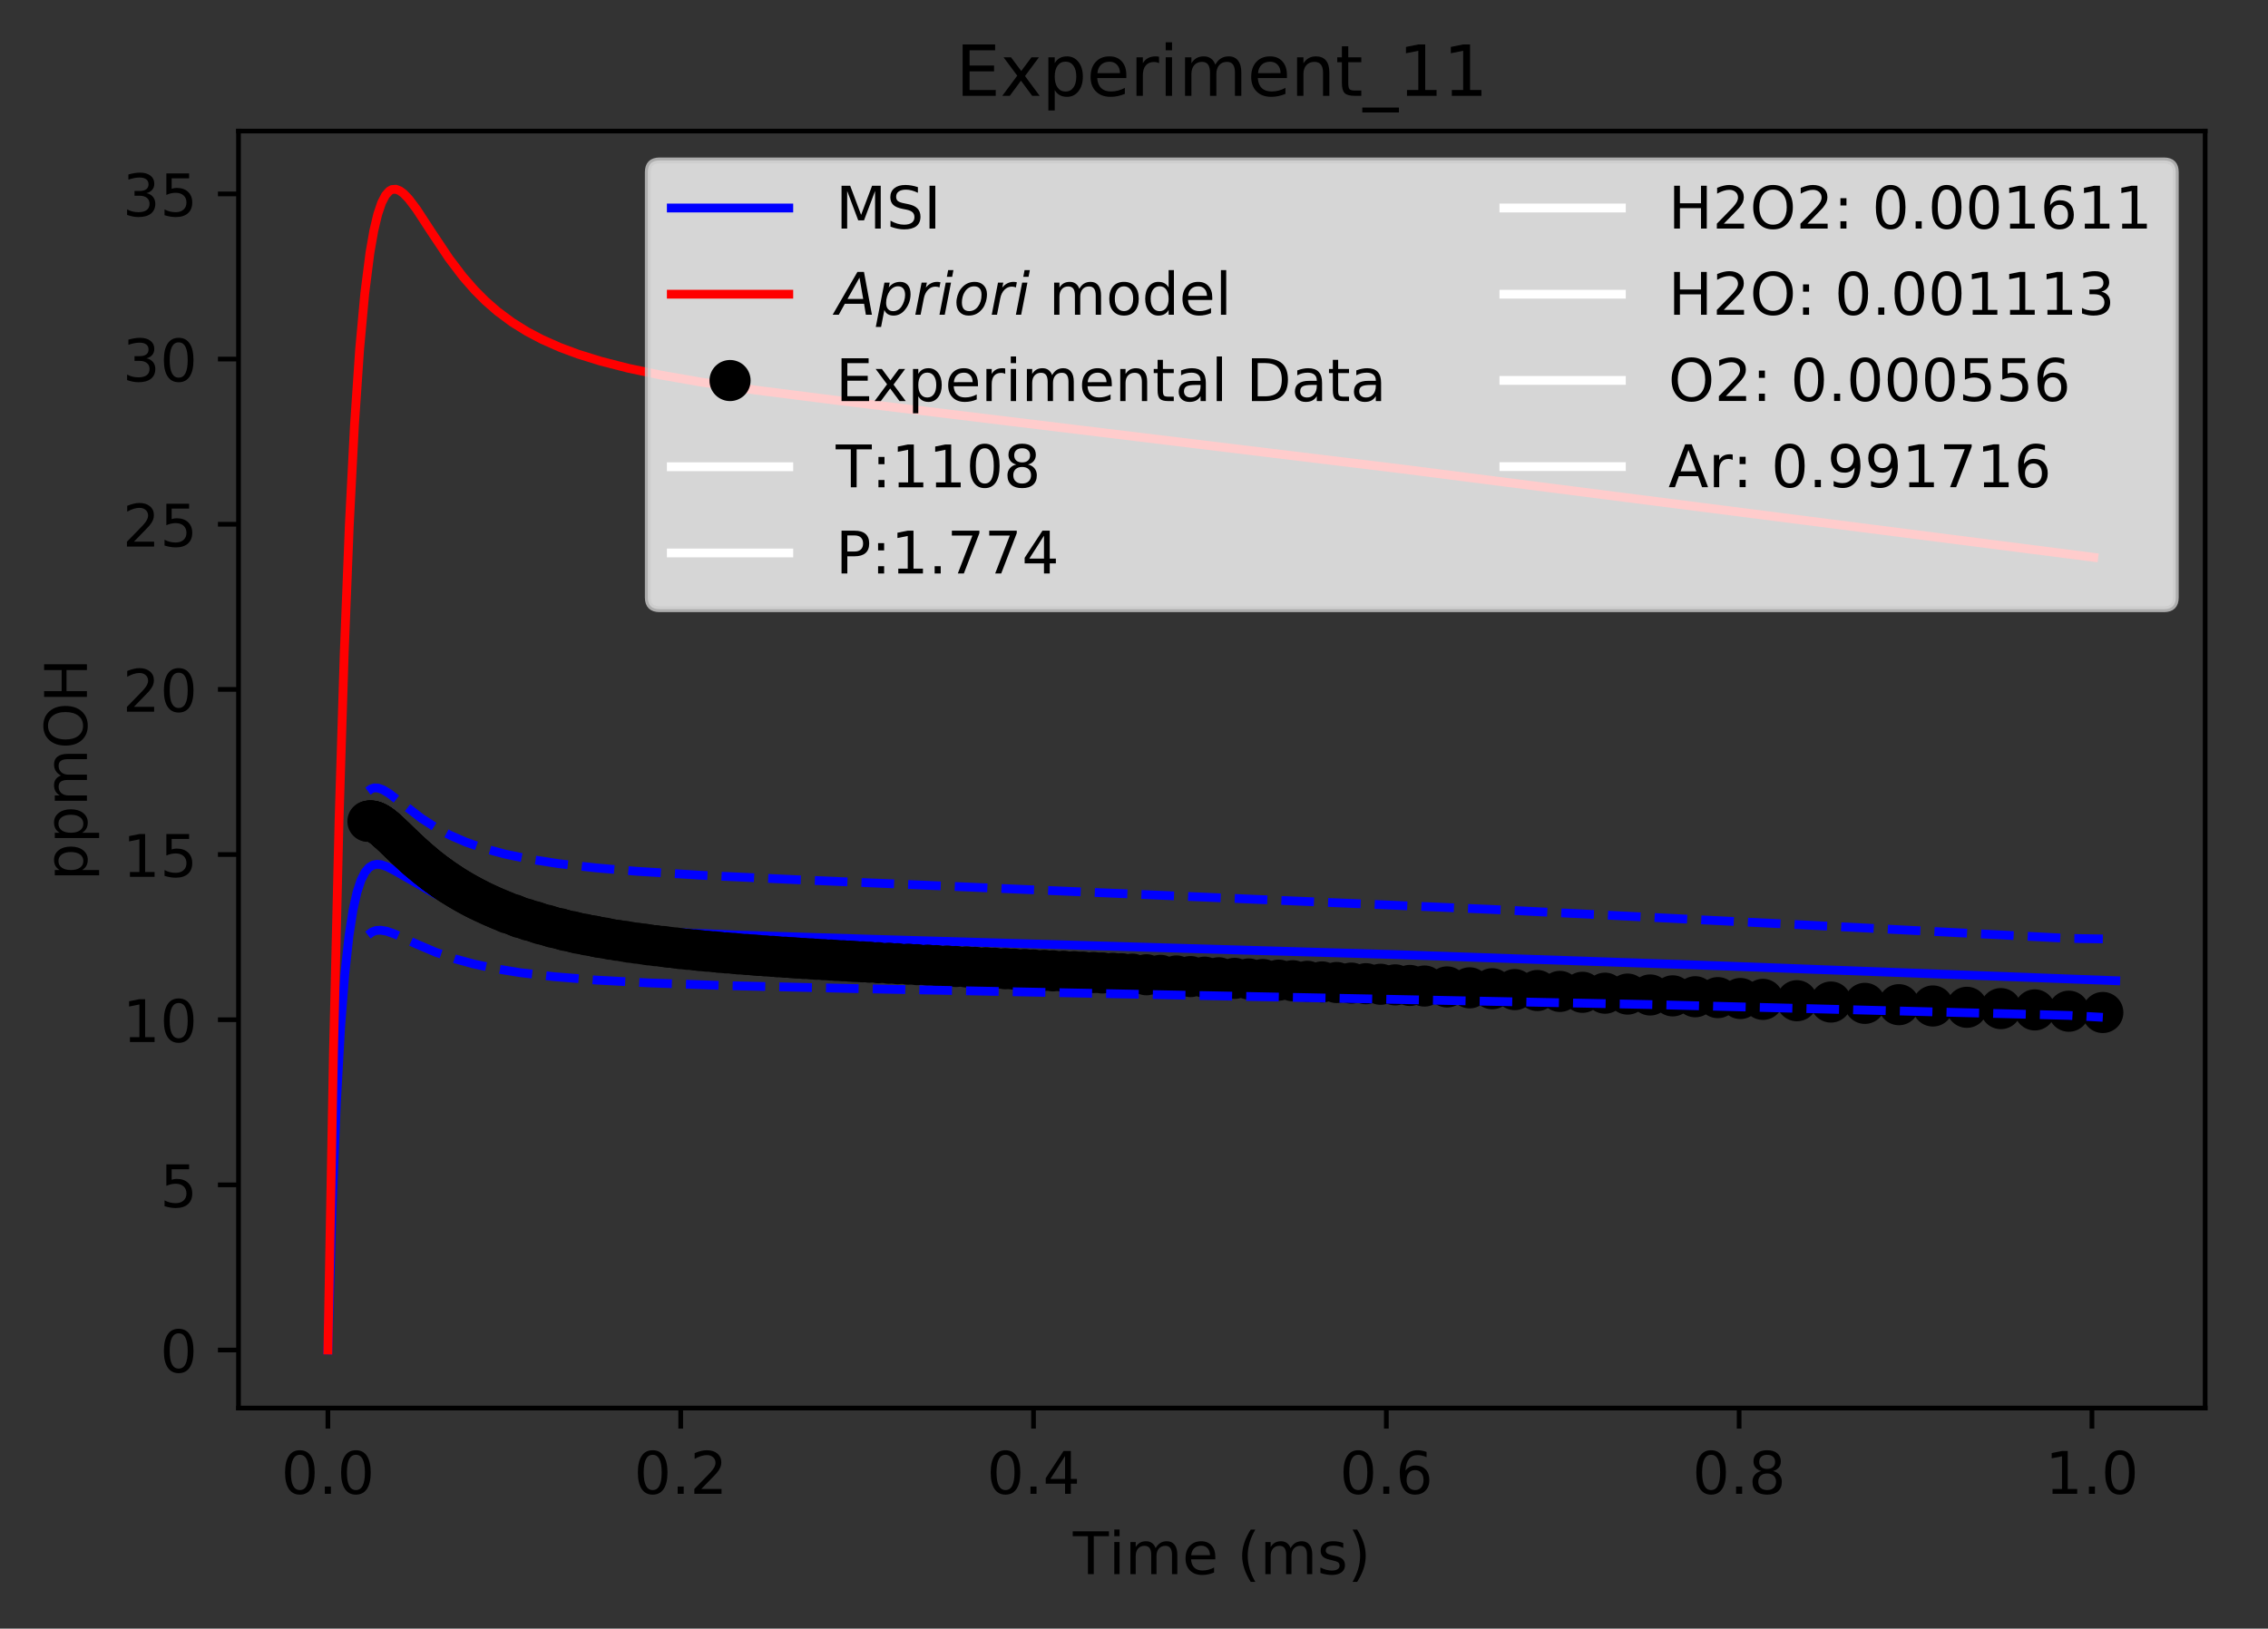 <?xml version="1.0" encoding="utf-8" standalone="no"?>
<!DOCTYPE svg PUBLIC "-//W3C//DTD SVG 1.1//EN"
  "http://www.w3.org/Graphics/SVG/1.1/DTD/svg11.dtd">
<!-- Created with matplotlib (https://matplotlib.org/) -->
<svg height="277.314pt" version="1.1" viewBox="0 0 386.103 277.314" width="386.103pt" xmlns="http://www.w3.org/2000/svg" xmlns:xlink="http://www.w3.org/1999/xlink">
 <rect x="0" y="0" width="386.103" height="277.314" fill="#333333" stroke="none"/>
 <defs>
  <style type="text/css">
*{stroke-linecap:butt;stroke-linejoin:round;}
  </style>
 </defs>
 <g id="figure_1">
  <g id="patch_1">
   <path d="M 0 277.314 
L 386.103 277.314 
L 386.103 0 
L 0 0 
z
" style="fill:none;"/>
  </g>
  <g id="axes_1">
   <g id="patch_2">
    <path d="M 40.603 239.758 
L 375.403 239.758 
L 375.403 22.318 
L 40.603 22.318 
z
" style="fill:none;"/>
   </g>
   <g id="matplotlib.axis_1">
    <g id="xtick_1">
     <g id="line2d_1">
      <defs>
       <path d="M 0 0 
L 0 3.5 
" id="m0081d49f48" style="stroke:#000000;stroke-width:0.8;"/>
      </defs>
      <g>
       <use style="stroke:#000000;stroke-width:0.8;" x="55.821" xlink:href="#m0081d49f48" y="239.758"/>
      </g>
     </g>
     <g id="text_1">
      <!-- 0.0 -->
      <defs>
       <path d="M 31.781 66.406 
Q 24.172 66.406 20.328 58.906 
Q 16.5 51.422 16.5 36.375 
Q 16.5 21.391 20.328 13.891 
Q 24.172 6.391 31.781 6.391 
Q 39.453 6.391 43.281 13.891 
Q 47.125 21.391 47.125 36.375 
Q 47.125 51.422 43.281 58.906 
Q 39.453 66.406 31.781 66.406 
z
M 31.781 74.219 
Q 44.047 74.219 50.516 64.516 
Q 56.984 54.828 56.984 36.375 
Q 56.984 17.969 50.516 8.266 
Q 44.047 -1.422 31.781 -1.422 
Q 19.531 -1.422 13.062 8.266 
Q 6.594 17.969 6.594 36.375 
Q 6.594 54.828 13.062 64.516 
Q 19.531 74.219 31.781 74.219 
z
" id="DejaVuSans-48"/>
       <path d="M 10.688 12.406 
L 21 12.406 
L 21 0 
L 10.688 0 
z
" id="DejaVuSans-46"/>
      </defs>
      <g transform="translate(47.87 254.357)scale(0.1 -0.1)">
       <use xlink:href="#DejaVuSans-48"/>
       <use x="63.623" xlink:href="#DejaVuSans-46"/>
       <use x="95.41" xlink:href="#DejaVuSans-48"/>
      </g>
     </g>
    </g>
    <g id="xtick_2">
     <g id="line2d_2">
      <g>
       <use style="stroke:#000000;stroke-width:0.8;" x="115.884" xlink:href="#m0081d49f48" y="239.758"/>
      </g>
     </g>
     <g id="text_2">
      <!-- 0.2 -->
      <defs>
       <path d="M 19.188 8.297 
L 53.609 8.297 
L 53.609 0 
L 7.328 0 
L 7.328 8.297 
Q 12.938 14.109 22.625 23.891 
Q 32.328 33.688 34.812 36.531 
Q 39.547 41.844 41.422 45.531 
Q 43.312 49.219 43.312 52.781 
Q 43.312 58.594 39.234 62.25 
Q 35.156 65.922 28.609 65.922 
Q 23.969 65.922 18.812 64.312 
Q 13.672 62.703 7.812 59.422 
L 7.812 69.391 
Q 13.766 71.781 18.938 73 
Q 24.125 74.219 28.422 74.219 
Q 39.75 74.219 46.484 68.547 
Q 53.219 62.891 53.219 53.422 
Q 53.219 48.922 51.531 44.891 
Q 49.859 40.875 45.406 35.406 
Q 44.188 33.984 37.641 27.219 
Q 31.109 20.453 19.188 8.297 
z
" id="DejaVuSans-50"/>
      </defs>
      <g transform="translate(107.932 254.357)scale(0.1 -0.1)">
       <use xlink:href="#DejaVuSans-48"/>
       <use x="63.623" xlink:href="#DejaVuSans-46"/>
       <use x="95.41" xlink:href="#DejaVuSans-50"/>
      </g>
     </g>
    </g>
    <g id="xtick_3">
     <g id="line2d_3">
      <g>
       <use style="stroke:#000000;stroke-width:0.8;" x="175.946" xlink:href="#m0081d49f48" y="239.758"/>
      </g>
     </g>
     <g id="text_3">
      <!-- 0.4 -->
      <defs>
       <path d="M 37.797 64.312 
L 12.891 25.391 
L 37.797 25.391 
z
M 35.203 72.906 
L 47.609 72.906 
L 47.609 25.391 
L 58.016 25.391 
L 58.016 17.188 
L 47.609 17.188 
L 47.609 0 
L 37.797 0 
L 37.797 17.188 
L 4.891 17.188 
L 4.891 26.703 
z
" id="DejaVuSans-52"/>
      </defs>
      <g transform="translate(167.995 254.357)scale(0.1 -0.1)">
       <use xlink:href="#DejaVuSans-48"/>
       <use x="63.623" xlink:href="#DejaVuSans-46"/>
       <use x="95.41" xlink:href="#DejaVuSans-52"/>
      </g>
     </g>
    </g>
    <g id="xtick_4">
     <g id="line2d_4">
      <g>
       <use style="stroke:#000000;stroke-width:0.8;" x="236.009" xlink:href="#m0081d49f48" y="239.758"/>
      </g>
     </g>
     <g id="text_4">
      <!-- 0.6 -->
      <defs>
       <path d="M 33.016 40.375 
Q 26.375 40.375 22.484 35.828 
Q 18.609 31.297 18.609 23.391 
Q 18.609 15.531 22.484 10.953 
Q 26.375 6.391 33.016 6.391 
Q 39.656 6.391 43.531 10.953 
Q 47.406 15.531 47.406 23.391 
Q 47.406 31.297 43.531 35.828 
Q 39.656 40.375 33.016 40.375 
z
M 52.594 71.297 
L 52.594 62.312 
Q 48.875 64.062 45.094 64.984 
Q 41.312 65.922 37.594 65.922 
Q 27.828 65.922 22.672 59.328 
Q 17.531 52.734 16.797 39.406 
Q 19.672 43.656 24.016 45.922 
Q 28.375 48.188 33.594 48.188 
Q 44.578 48.188 50.953 41.516 
Q 57.328 34.859 57.328 23.391 
Q 57.328 12.156 50.688 5.359 
Q 44.047 -1.422 33.016 -1.422 
Q 20.359 -1.422 13.672 8.266 
Q 6.984 17.969 6.984 36.375 
Q 6.984 53.656 15.188 63.938 
Q 23.391 74.219 37.203 74.219 
Q 40.922 74.219 44.703 73.484 
Q 48.484 72.75 52.594 71.297 
z
" id="DejaVuSans-54"/>
      </defs>
      <g transform="translate(228.057 254.357)scale(0.1 -0.1)">
       <use xlink:href="#DejaVuSans-48"/>
       <use x="63.623" xlink:href="#DejaVuSans-46"/>
       <use x="95.41" xlink:href="#DejaVuSans-54"/>
      </g>
     </g>
    </g>
    <g id="xtick_5">
     <g id="line2d_5">
      <g>
       <use style="stroke:#000000;stroke-width:0.8;" x="296.071" xlink:href="#m0081d49f48" y="239.758"/>
      </g>
     </g>
     <g id="text_5">
      <!-- 0.8 -->
      <defs>
       <path d="M 31.781 34.625 
Q 24.75 34.625 20.719 30.859 
Q 16.703 27.094 16.703 20.516 
Q 16.703 13.922 20.719 10.156 
Q 24.75 6.391 31.781 6.391 
Q 38.812 6.391 42.859 10.172 
Q 46.922 13.969 46.922 20.516 
Q 46.922 27.094 42.891 30.859 
Q 38.875 34.625 31.781 34.625 
z
M 21.922 38.812 
Q 15.578 40.375 12.031 44.719 
Q 8.5 49.078 8.5 55.328 
Q 8.5 64.062 14.719 69.141 
Q 20.953 74.219 31.781 74.219 
Q 42.672 74.219 48.875 69.141 
Q 55.078 64.062 55.078 55.328 
Q 55.078 49.078 51.531 44.719 
Q 48 40.375 41.703 38.812 
Q 48.828 37.156 52.797 32.312 
Q 56.781 27.484 56.781 20.516 
Q 56.781 9.906 50.312 4.234 
Q 43.844 -1.422 31.781 -1.422 
Q 19.734 -1.422 13.25 4.234 
Q 6.781 9.906 6.781 20.516 
Q 6.781 27.484 10.781 32.312 
Q 14.797 37.156 21.922 38.812 
z
M 18.312 54.391 
Q 18.312 48.734 21.844 45.562 
Q 25.391 42.391 31.781 42.391 
Q 38.141 42.391 41.719 45.562 
Q 45.312 48.734 45.312 54.391 
Q 45.312 60.062 41.719 63.234 
Q 38.141 66.406 31.781 66.406 
Q 25.391 66.406 21.844 63.234 
Q 18.312 60.062 18.312 54.391 
z
" id="DejaVuSans-56"/>
      </defs>
      <g transform="translate(288.119 254.357)scale(0.1 -0.1)">
       <use xlink:href="#DejaVuSans-48"/>
       <use x="63.623" xlink:href="#DejaVuSans-46"/>
       <use x="95.41" xlink:href="#DejaVuSans-56"/>
      </g>
     </g>
    </g>
    <g id="xtick_6">
     <g id="line2d_6">
      <g>
       <use style="stroke:#000000;stroke-width:0.8;" x="356.133" xlink:href="#m0081d49f48" y="239.758"/>
      </g>
     </g>
     <g id="text_6">
      <!-- 1.0 -->
      <defs>
       <path d="M 12.406 8.297 
L 28.516 8.297 
L 28.516 63.922 
L 10.984 60.406 
L 10.984 69.391 
L 28.422 72.906 
L 38.281 72.906 
L 38.281 8.297 
L 54.391 8.297 
L 54.391 0 
L 12.406 0 
z
" id="DejaVuSans-49"/>
      </defs>
      <g transform="translate(348.182 254.357)scale(0.1 -0.1)">
       <use xlink:href="#DejaVuSans-49"/>
       <use x="63.623" xlink:href="#DejaVuSans-46"/>
       <use x="95.41" xlink:href="#DejaVuSans-48"/>
      </g>
     </g>
    </g>
    <g id="text_7">
     <!-- Time (ms) -->
     <defs>
      <path d="M -0.297 72.906 
L 61.375 72.906 
L 61.375 64.594 
L 35.5 64.594 
L 35.5 0 
L 25.594 0 
L 25.594 64.594 
L -0.297 64.594 
z
" id="DejaVuSans-84"/>
      <path d="M 9.422 54.688 
L 18.406 54.688 
L 18.406 0 
L 9.422 0 
z
M 9.422 75.984 
L 18.406 75.984 
L 18.406 64.594 
L 9.422 64.594 
z
" id="DejaVuSans-105"/>
      <path d="M 52 44.188 
Q 55.375 50.25 60.062 53.125 
Q 64.75 56 71.094 56 
Q 79.641 56 84.281 50.016 
Q 88.922 44.047 88.922 33.016 
L 88.922 0 
L 79.891 0 
L 79.891 32.719 
Q 79.891 40.578 77.094 44.375 
Q 74.312 48.188 68.609 48.188 
Q 61.625 48.188 57.562 43.547 
Q 53.516 38.922 53.516 30.906 
L 53.516 0 
L 44.484 0 
L 44.484 32.719 
Q 44.484 40.625 41.703 44.406 
Q 38.922 48.188 33.109 48.188 
Q 26.219 48.188 22.156 43.531 
Q 18.109 38.875 18.109 30.906 
L 18.109 0 
L 9.078 0 
L 9.078 54.688 
L 18.109 54.688 
L 18.109 46.188 
Q 21.188 51.219 25.484 53.609 
Q 29.781 56 35.688 56 
Q 41.656 56 45.828 52.969 
Q 50 49.953 52 44.188 
z
" id="DejaVuSans-109"/>
      <path d="M 56.203 29.594 
L 56.203 25.203 
L 14.891 25.203 
Q 15.484 15.922 20.484 11.062 
Q 25.484 6.203 34.422 6.203 
Q 39.594 6.203 44.453 7.469 
Q 49.312 8.734 54.109 11.281 
L 54.109 2.781 
Q 49.266 0.734 44.188 -0.344 
Q 39.109 -1.422 33.891 -1.422 
Q 20.797 -1.422 13.156 6.188 
Q 5.516 13.812 5.516 26.812 
Q 5.516 40.234 12.766 48.109 
Q 20.016 56 32.328 56 
Q 43.359 56 49.781 48.891 
Q 56.203 41.797 56.203 29.594 
z
M 47.219 32.234 
Q 47.125 39.594 43.094 43.984 
Q 39.062 48.391 32.422 48.391 
Q 24.906 48.391 20.391 44.141 
Q 15.875 39.891 15.188 32.172 
z
" id="DejaVuSans-101"/>
      <path id="DejaVuSans-32"/>
      <path d="M 31 75.875 
Q 24.469 64.656 21.281 53.656 
Q 18.109 42.672 18.109 31.391 
Q 18.109 20.125 21.312 9.062 
Q 24.516 -2 31 -13.188 
L 23.188 -13.188 
Q 15.875 -1.703 12.234 9.375 
Q 8.594 20.453 8.594 31.391 
Q 8.594 42.281 12.203 53.312 
Q 15.828 64.359 23.188 75.875 
z
" id="DejaVuSans-40"/>
      <path d="M 44.281 53.078 
L 44.281 44.578 
Q 40.484 46.531 36.375 47.5 
Q 32.281 48.484 27.875 48.484 
Q 21.188 48.484 17.844 46.438 
Q 14.5 44.391 14.5 40.281 
Q 14.5 37.156 16.891 35.375 
Q 19.281 33.594 26.516 31.984 
L 29.594 31.297 
Q 39.156 29.25 43.188 25.516 
Q 47.219 21.781 47.219 15.094 
Q 47.219 7.469 41.188 3.016 
Q 35.156 -1.422 24.609 -1.422 
Q 20.219 -1.422 15.453 -0.562 
Q 10.688 0.297 5.422 2 
L 5.422 11.281 
Q 10.406 8.688 15.234 7.391 
Q 20.062 6.109 24.812 6.109 
Q 31.156 6.109 34.562 8.281 
Q 37.984 10.453 37.984 14.406 
Q 37.984 18.062 35.516 20.016 
Q 33.062 21.969 24.703 23.781 
L 21.578 24.516 
Q 13.234 26.266 9.516 29.906 
Q 5.812 33.547 5.812 39.891 
Q 5.812 47.609 11.281 51.797 
Q 16.75 56 26.812 56 
Q 31.781 56 36.172 55.266 
Q 40.578 54.547 44.281 53.078 
z
" id="DejaVuSans-115"/>
      <path d="M 8.016 75.875 
L 15.828 75.875 
Q 23.141 64.359 26.781 53.312 
Q 30.422 42.281 30.422 31.391 
Q 30.422 20.453 26.781 9.375 
Q 23.141 -1.703 15.828 -13.188 
L 8.016 -13.188 
Q 14.5 -2 17.703 9.062 
Q 20.906 20.125 20.906 31.391 
Q 20.906 42.672 17.703 53.656 
Q 14.5 64.656 8.016 75.875 
z
" id="DejaVuSans-41"/>
     </defs>
     <g transform="translate(182.65 268.035)scale(0.1 -0.1)">
      <use xlink:href="#DejaVuSans-84"/>
      <use x="61.037" xlink:href="#DejaVuSans-105"/>
      <use x="88.82" xlink:href="#DejaVuSans-109"/>
      <use x="186.232" xlink:href="#DejaVuSans-101"/>
      <use x="247.756" xlink:href="#DejaVuSans-32"/>
      <use x="279.543" xlink:href="#DejaVuSans-40"/>
      <use x="318.557" xlink:href="#DejaVuSans-109"/>
      <use x="415.969" xlink:href="#DejaVuSans-115"/>
      <use x="468.068" xlink:href="#DejaVuSans-41"/>
     </g>
    </g>
   </g>
   <g id="matplotlib.axis_2">
    <g id="ytick_1">
     <g id="line2d_7">
      <defs>
       <path d="M 0 0 
L -3.5 0 
" id="mc234b1e706" style="stroke:#000000;stroke-width:0.8;"/>
      </defs>
      <g>
       <use style="stroke:#000000;stroke-width:0.8;" x="40.603" xlink:href="#mc234b1e706" y="229.874"/>
      </g>
     </g>
     <g id="text_8">
      <!-- 0 -->
      <g transform="translate(27.241 233.674)scale(0.1 -0.1)">
       <use xlink:href="#DejaVuSans-48"/>
      </g>
     </g>
    </g>
    <g id="ytick_2">
     <g id="line2d_8">
      <g>
       <use style="stroke:#000000;stroke-width:0.8;" x="40.603" xlink:href="#mc234b1e706" y="201.752"/>
      </g>
     </g>
     <g id="text_9">
      <!-- 5 -->
      <defs>
       <path d="M 10.797 72.906 
L 49.516 72.906 
L 49.516 64.594 
L 19.828 64.594 
L 19.828 46.734 
Q 21.969 47.469 24.109 47.828 
Q 26.266 48.188 28.422 48.188 
Q 40.625 48.188 47.75 41.5 
Q 54.891 34.812 54.891 23.391 
Q 54.891 11.625 47.562 5.094 
Q 40.234 -1.422 26.906 -1.422 
Q 22.312 -1.422 17.547 -0.641 
Q 12.797 0.141 7.719 1.703 
L 7.719 11.625 
Q 12.109 9.234 16.797 8.062 
Q 21.484 6.891 26.703 6.891 
Q 35.156 6.891 40.078 11.328 
Q 45.016 15.766 45.016 23.391 
Q 45.016 31 40.078 35.438 
Q 35.156 39.891 26.703 39.891 
Q 22.75 39.891 18.812 39.016 
Q 14.891 38.141 10.797 36.281 
z
" id="DejaVuSans-53"/>
      </defs>
      <g transform="translate(27.241 205.552)scale(0.1 -0.1)">
       <use xlink:href="#DejaVuSans-53"/>
      </g>
     </g>
    </g>
    <g id="ytick_3">
     <g id="line2d_9">
      <g>
       <use style="stroke:#000000;stroke-width:0.8;" x="40.603" xlink:href="#mc234b1e706" y="173.63"/>
      </g>
     </g>
     <g id="text_10">
      <!-- 10 -->
      <g transform="translate(20.878 177.429)scale(0.1 -0.1)">
       <use xlink:href="#DejaVuSans-49"/>
       <use x="63.623" xlink:href="#DejaVuSans-48"/>
      </g>
     </g>
    </g>
    <g id="ytick_4">
     <g id="line2d_10">
      <g>
       <use style="stroke:#000000;stroke-width:0.8;" x="40.603" xlink:href="#mc234b1e706" y="145.508"/>
      </g>
     </g>
     <g id="text_11">
      <!-- 15 -->
      <g transform="translate(20.878 149.307)scale(0.1 -0.1)">
       <use xlink:href="#DejaVuSans-49"/>
       <use x="63.623" xlink:href="#DejaVuSans-53"/>
      </g>
     </g>
    </g>
    <g id="ytick_5">
     <g id="line2d_11">
      <g>
       <use style="stroke:#000000;stroke-width:0.8;" x="40.603" xlink:href="#mc234b1e706" y="117.386"/>
      </g>
     </g>
     <g id="text_12">
      <!-- 20 -->
      <g transform="translate(20.878 121.185)scale(0.1 -0.1)">
       <use xlink:href="#DejaVuSans-50"/>
       <use x="63.623" xlink:href="#DejaVuSans-48"/>
      </g>
     </g>
    </g>
    <g id="ytick_6">
     <g id="line2d_12">
      <g>
       <use style="stroke:#000000;stroke-width:0.8;" x="40.603" xlink:href="#mc234b1e706" y="89.264"/>
      </g>
     </g>
     <g id="text_13">
      <!-- 25 -->
      <g transform="translate(20.878 93.063)scale(0.1 -0.1)">
       <use xlink:href="#DejaVuSans-50"/>
       <use x="63.623" xlink:href="#DejaVuSans-53"/>
      </g>
     </g>
    </g>
    <g id="ytick_7">
     <g id="line2d_13">
      <g>
       <use style="stroke:#000000;stroke-width:0.8;" x="40.603" xlink:href="#mc234b1e706" y="61.141"/>
      </g>
     </g>
     <g id="text_14">
      <!-- 30 -->
      <defs>
       <path d="M 40.578 39.312 
Q 47.656 37.797 51.625 33 
Q 55.609 28.219 55.609 21.188 
Q 55.609 10.406 48.188 4.484 
Q 40.766 -1.422 27.094 -1.422 
Q 22.516 -1.422 17.656 -0.516 
Q 12.797 0.391 7.625 2.203 
L 7.625 11.719 
Q 11.719 9.328 16.594 8.109 
Q 21.484 6.891 26.812 6.891 
Q 36.078 6.891 40.938 10.547 
Q 45.797 14.203 45.797 21.188 
Q 45.797 27.641 41.281 31.266 
Q 36.766 34.906 28.719 34.906 
L 20.219 34.906 
L 20.219 43.016 
L 29.109 43.016 
Q 36.375 43.016 40.234 45.922 
Q 44.094 48.828 44.094 54.297 
Q 44.094 59.906 40.109 62.906 
Q 36.141 65.922 28.719 65.922 
Q 24.656 65.922 20.016 65.031 
Q 15.375 64.156 9.812 62.312 
L 9.812 71.094 
Q 15.438 72.656 20.344 73.438 
Q 25.25 74.219 29.594 74.219 
Q 40.828 74.219 47.359 69.109 
Q 53.906 64.016 53.906 55.328 
Q 53.906 49.266 50.438 45.094 
Q 46.969 40.922 40.578 39.312 
z
" id="DejaVuSans-51"/>
      </defs>
      <g transform="translate(20.878 64.941)scale(0.1 -0.1)">
       <use xlink:href="#DejaVuSans-51"/>
       <use x="63.623" xlink:href="#DejaVuSans-48"/>
      </g>
     </g>
    </g>
    <g id="ytick_8">
     <g id="line2d_14">
      <g>
       <use style="stroke:#000000;stroke-width:0.8;" x="40.603" xlink:href="#mc234b1e706" y="33.019"/>
      </g>
     </g>
     <g id="text_15">
      <!-- 35 -->
      <g transform="translate(20.878 36.818)scale(0.1 -0.1)">
       <use xlink:href="#DejaVuSans-51"/>
       <use x="63.623" xlink:href="#DejaVuSans-53"/>
      </g>
     </g>
    </g>
    <g id="text_16">
     <!-- ppmOH -->
     <defs>
      <path d="M 18.109 8.203 
L 18.109 -20.797 
L 9.078 -20.797 
L 9.078 54.688 
L 18.109 54.688 
L 18.109 46.391 
Q 20.953 51.266 25.266 53.625 
Q 29.594 56 35.594 56 
Q 45.562 56 51.781 48.094 
Q 58.016 40.188 58.016 27.297 
Q 58.016 14.406 51.781 6.484 
Q 45.562 -1.422 35.594 -1.422 
Q 29.594 -1.422 25.266 0.953 
Q 20.953 3.328 18.109 8.203 
z
M 48.688 27.297 
Q 48.688 37.203 44.609 42.844 
Q 40.531 48.484 33.406 48.484 
Q 26.266 48.484 22.188 42.844 
Q 18.109 37.203 18.109 27.297 
Q 18.109 17.391 22.188 11.75 
Q 26.266 6.109 33.406 6.109 
Q 40.531 6.109 44.609 11.75 
Q 48.688 17.391 48.688 27.297 
z
" id="DejaVuSans-112"/>
      <path d="M 39.406 66.219 
Q 28.656 66.219 22.328 58.203 
Q 16.016 50.203 16.016 36.375 
Q 16.016 22.609 22.328 14.594 
Q 28.656 6.594 39.406 6.594 
Q 50.141 6.594 56.422 14.594 
Q 62.703 22.609 62.703 36.375 
Q 62.703 50.203 56.422 58.203 
Q 50.141 66.219 39.406 66.219 
z
M 39.406 74.219 
Q 54.734 74.219 63.906 63.938 
Q 73.094 53.656 73.094 36.375 
Q 73.094 19.141 63.906 8.859 
Q 54.734 -1.422 39.406 -1.422 
Q 24.031 -1.422 14.812 8.828 
Q 5.609 19.094 5.609 36.375 
Q 5.609 53.656 14.812 63.938 
Q 24.031 74.219 39.406 74.219 
z
" id="DejaVuSans-79"/>
      <path d="M 9.812 72.906 
L 19.672 72.906 
L 19.672 43.016 
L 55.516 43.016 
L 55.516 72.906 
L 65.375 72.906 
L 65.375 0 
L 55.516 0 
L 55.516 34.719 
L 19.672 34.719 
L 19.672 0 
L 9.812 0 
z
" id="DejaVuSans-72"/>
     </defs>
     <g transform="translate(14.798 149.953)rotate(-90)scale(0.1 -0.1)">
      <use xlink:href="#DejaVuSans-112"/>
      <use x="63.477" xlink:href="#DejaVuSans-112"/>
      <use x="126.953" xlink:href="#DejaVuSans-109"/>
      <use x="224.365" xlink:href="#DejaVuSans-79"/>
      <use x="303.076" xlink:href="#DejaVuSans-72"/>
     </g>
    </g>
   </g>
   <g id="line2d_15">
    <path clip-path="url(#p0f9c03cf6e)" d="M 55.821 229.874 
L 56.539 205.633 
L 57.258 187.916 
L 57.978 175.083 
L 58.697 165.864 
L 59.417 159.321 
L 60.096 154.963 
L 60.776 151.921 
L 61.456 149.859 
L 62.135 148.522 
L 62.815 147.718 
L 63.495 147.302 
L 64.174 147.166 
L 64.856 147.229 
L 65.88 147.57 
L 67.314 148.32 
L 74.216 152.27 
L 77.015 153.471 
L 79.892 154.468 
L 83.249 155.389 
L 86.641 156.118 
L 91.011 156.841 
L 96.514 157.511 
L 103.15 158.091 
L 111.998 158.637 
L 125.269 159.206 
L 147.964 159.915 
L 237.245 162.531 
L 293.122 164.466 
L 360.185 166.989 
L 360.185 166.989 
" style="fill:none;stroke:#0000ff;stroke-linecap:square;stroke-width:1.5;"/>
   </g>
   <g id="line2d_16">
    <path clip-path="url(#p0f9c03cf6e)" d="M 55.821 229.874 
L 56.773 179.027 
L 57.721 139.656 
L 58.595 111.382 
L 59.469 89.348 
L 60.343 72.389 
L 61.218 59.543 
L 62.096 49.971 
L 62.978 43.041 
L 63.64 39.267 
L 64.302 36.488 
L 64.964 34.53 
L 65.626 33.246 
L 66.288 32.511 
L 66.729 32.272 
L 67.391 32.222 
L 68.053 32.474 
L 68.714 32.96 
L 69.597 33.878 
L 70.921 35.634 
L 73.467 39.534 
L 76.461 44.018 
L 78.79 47.087 
L 80.787 49.378 
L 82.623 51.221 
L 84.645 52.989 
L 87.172 54.868 
L 89.699 56.446 
L 92.259 57.796 
L 95.357 59.169 
L 98.456 60.318 
L 102.329 61.518 
L 106.976 62.706 
L 112.405 63.849 
L 119.396 65.069 
L 128.717 66.433 
L 142.698 68.205 
L 238.535 79.842 
L 356.446 94.9 
L 356.446 94.9 
" style="fill:none;stroke:#ff0000;stroke-linecap:square;stroke-width:1.5;"/>
   </g>
   <g id="line2d_17">
    <defs>
     <path d="M 0 3 
C 0.796 3 1.559 2.684 2.121 2.121 
C 2.684 1.559 3 0.796 3 0 
C 3 -0.796 2.684 -1.559 2.121 -2.121 
C 1.559 -2.684 0.796 -3 0 -3 
C -0.796 -3 -1.559 -2.684 -2.121 -2.121 
C -2.684 -1.559 -3 -0.796 -3 0 
C -3 0.796 -2.684 1.559 -2.121 2.121 
C -1.559 2.684 -0.796 3 0 3 
z
" id="mfd2a12e2dc" style="stroke:#000000;"/>
    </defs>
    <g clip-path="url(#p0f9c03cf6e)">
     <use style="stroke:#000000;" x="62.638" xlink:href="#mfd2a12e2dc" y="139.852"/>
     <use style="stroke:#000000;" x="62.759" xlink:href="#mfd2a12e2dc" y="139.817"/>
     <use style="stroke:#000000;" x="62.909" xlink:href="#mfd2a12e2dc" y="139.797"/>
     <use style="stroke:#000000;" x="63.029" xlink:href="#mfd2a12e2dc" y="139.789"/>
     <use style="stroke:#000000;" x="63.179" xlink:href="#mfd2a12e2dc" y="139.793"/>
     <use style="stroke:#000000;" x="63.299" xlink:href="#mfd2a12e2dc" y="139.809"/>
     <use style="stroke:#000000;" x="63.449" xlink:href="#mfd2a12e2dc" y="139.834"/>
     <use style="stroke:#000000;" x="63.569" xlink:href="#mfd2a12e2dc" y="139.869"/>
     <use style="stroke:#000000;" x="63.72" xlink:href="#mfd2a12e2dc" y="139.914"/>
     <use style="stroke:#000000;" x="63.84" xlink:href="#mfd2a12e2dc" y="139.966"/>
     <use style="stroke:#000000;" x="63.99" xlink:href="#mfd2a12e2dc" y="140.026"/>
     <use style="stroke:#000000;" x="64.11" xlink:href="#mfd2a12e2dc" y="140.093"/>
     <use style="stroke:#000000;" x="64.26" xlink:href="#mfd2a12e2dc" y="140.166"/>
     <use style="stroke:#000000;" x="64.38" xlink:href="#mfd2a12e2dc" y="140.245"/>
     <use style="stroke:#000000;" x="64.53" xlink:href="#mfd2a12e2dc" y="140.329"/>
     <use style="stroke:#000000;" x="64.65" xlink:href="#mfd2a12e2dc" y="140.418"/>
     <use style="stroke:#000000;" x="64.801" xlink:href="#mfd2a12e2dc" y="140.512"/>
     <use style="stroke:#000000;" x="64.921" xlink:href="#mfd2a12e2dc" y="140.611"/>
     <use style="stroke:#000000;" x="65.071" xlink:href="#mfd2a12e2dc" y="140.713"/>
     <use style="stroke:#000000;" x="65.191" xlink:href="#mfd2a12e2dc" y="140.818"/>
     <use style="stroke:#000000;" x="65.341" xlink:href="#mfd2a12e2dc" y="140.926"/>
     <use style="stroke:#000000;" x="65.461" xlink:href="#mfd2a12e2dc" y="141.038"/>
     <use style="stroke:#000000;" x="65.611" xlink:href="#mfd2a12e2dc" y="141.151"/>
     <use style="stroke:#000000;" x="65.732" xlink:href="#mfd2a12e2dc" y="141.268"/>
     <use style="stroke:#000000;" x="65.852" xlink:href="#mfd2a12e2dc" y="141.386"/>
     <use style="stroke:#000000;" x="66.002" xlink:href="#mfd2a12e2dc" y="141.506"/>
     <use style="stroke:#000000;" x="66.122" xlink:href="#mfd2a12e2dc" y="141.628"/>
     <use style="stroke:#000000;" x="66.272" xlink:href="#mfd2a12e2dc" y="141.751"/>
     <use style="stroke:#000000;" x="66.482" xlink:href="#mfd2a12e2dc" y="141.939"/>
     <use style="stroke:#000000;" x="66.663" xlink:href="#mfd2a12e2dc" y="142.129"/>
     <use style="stroke:#000000;" x="66.873" xlink:href="#mfd2a12e2dc" y="142.32"/>
     <use style="stroke:#000000;" x="67.083" xlink:href="#mfd2a12e2dc" y="142.513"/>
     <use style="stroke:#000000;" x="67.293" xlink:href="#mfd2a12e2dc" y="142.708"/>
     <use style="stroke:#000000;" x="67.473" xlink:href="#mfd2a12e2dc" y="142.902"/>
     <use style="stroke:#000000;" x="67.684" xlink:href="#mfd2a12e2dc" y="143.097"/>
     <use style="stroke:#000000;" x="67.894" xlink:href="#mfd2a12e2dc" y="143.292"/>
     <use style="stroke:#000000;" x="68.074" xlink:href="#mfd2a12e2dc" y="143.488"/>
     <use style="stroke:#000000;" x="68.284" xlink:href="#mfd2a12e2dc" y="143.682"/>
     <use style="stroke:#000000;" x="68.494" xlink:href="#mfd2a12e2dc" y="143.876"/>
     <use style="stroke:#000000;" x="68.705" xlink:href="#mfd2a12e2dc" y="144.07"/>
     <use style="stroke:#000000;" x="68.885" xlink:href="#mfd2a12e2dc" y="144.262"/>
     <use style="stroke:#000000;" x="69.095" xlink:href="#mfd2a12e2dc" y="144.454"/>
     <use style="stroke:#000000;" x="69.305" xlink:href="#mfd2a12e2dc" y="144.644"/>
     <use style="stroke:#000000;" x="69.516" xlink:href="#mfd2a12e2dc" y="144.834"/>
     <use style="stroke:#000000;" x="69.696" xlink:href="#mfd2a12e2dc" y="145.021"/>
     <use style="stroke:#000000;" x="69.906" xlink:href="#mfd2a12e2dc" y="145.208"/>
     <use style="stroke:#000000;" x="70.116" xlink:href="#mfd2a12e2dc" y="145.393"/>
     <use style="stroke:#000000;" x="70.296" xlink:href="#mfd2a12e2dc" y="145.576"/>
     <use style="stroke:#000000;" x="70.507" xlink:href="#mfd2a12e2dc" y="145.758"/>
     <use style="stroke:#000000;" x="70.717" xlink:href="#mfd2a12e2dc" y="145.938"/>
     <use style="stroke:#000000;" x="70.927" xlink:href="#mfd2a12e2dc" y="146.117"/>
     <use style="stroke:#000000;" x="71.107" xlink:href="#mfd2a12e2dc" y="146.294"/>
     <use style="stroke:#000000;" x="71.317" xlink:href="#mfd2a12e2dc" y="146.469"/>
     <use style="stroke:#000000;" x="71.528" xlink:href="#mfd2a12e2dc" y="146.642"/>
     <use style="stroke:#000000;" x="71.738" xlink:href="#mfd2a12e2dc" y="146.815"/>
     <use style="stroke:#000000;" x="72.038" xlink:href="#mfd2a12e2dc" y="147.072"/>
     <use style="stroke:#000000;" x="72.338" xlink:href="#mfd2a12e2dc" y="147.326"/>
     <use style="stroke:#000000;" x="72.639" xlink:href="#mfd2a12e2dc" y="147.576"/>
     <use style="stroke:#000000;" x="72.939" xlink:href="#mfd2a12e2dc" y="147.822"/>
     <use style="stroke:#000000;" x="73.269" xlink:href="#mfd2a12e2dc" y="148.064"/>
     <use style="stroke:#000000;" x="73.57" xlink:href="#mfd2a12e2dc" y="148.302"/>
     <use style="stroke:#000000;" x="73.87" xlink:href="#mfd2a12e2dc" y="148.536"/>
     <use style="stroke:#000000;" x="74.17" xlink:href="#mfd2a12e2dc" y="148.766"/>
     <use style="stroke:#000000;" x="74.501" xlink:href="#mfd2a12e2dc" y="148.992"/>
     <use style="stroke:#000000;" x="74.801" xlink:href="#mfd2a12e2dc" y="149.215"/>
     <use style="stroke:#000000;" x="75.101" xlink:href="#mfd2a12e2dc" y="149.434"/>
     <use style="stroke:#000000;" x="75.402" xlink:href="#mfd2a12e2dc" y="149.65"/>
     <use style="stroke:#000000;" x="75.702" xlink:href="#mfd2a12e2dc" y="149.861"/>
     <use style="stroke:#000000;" x="76.032" xlink:href="#mfd2a12e2dc" y="150.07"/>
     <use style="stroke:#000000;" x="76.333" xlink:href="#mfd2a12e2dc" y="150.275"/>
     <use style="stroke:#000000;" x="76.633" xlink:href="#mfd2a12e2dc" y="150.476"/>
     <use style="stroke:#000000;" x="76.933" xlink:href="#mfd2a12e2dc" y="150.674"/>
     <use style="stroke:#000000;" x="77.414" xlink:href="#mfd2a12e2dc" y="150.968"/>
     <use style="stroke:#000000;" x="77.864" xlink:href="#mfd2a12e2dc" y="151.254"/>
     <use style="stroke:#000000;" x="78.345" xlink:href="#mfd2a12e2dc" y="151.533"/>
     <use style="stroke:#000000;" x="78.795" xlink:href="#mfd2a12e2dc" y="151.806"/>
     <use style="stroke:#000000;" x="79.276" xlink:href="#mfd2a12e2dc" y="152.071"/>
     <use style="stroke:#000000;" x="79.726" xlink:href="#mfd2a12e2dc" y="152.33"/>
     <use style="stroke:#000000;" x="80.207" xlink:href="#mfd2a12e2dc" y="152.582"/>
     <use style="stroke:#000000;" x="80.657" xlink:href="#mfd2a12e2dc" y="152.828"/>
     <use style="stroke:#000000;" x="81.138" xlink:href="#mfd2a12e2dc" y="153.068"/>
     <use style="stroke:#000000;" x="81.588" xlink:href="#mfd2a12e2dc" y="153.302"/>
     <use style="stroke:#000000;" x="82.309" xlink:href="#mfd2a12e2dc" y="153.648"/>
     <use style="stroke:#000000;" x="83.03" xlink:href="#mfd2a12e2dc" y="153.98"/>
     <use style="stroke:#000000;" x="83.72" xlink:href="#mfd2a12e2dc" y="154.3"/>
     <use style="stroke:#000000;" x="84.441" xlink:href="#mfd2a12e2dc" y="154.608"/>
     <use style="stroke:#000000;" x="85.132" xlink:href="#mfd2a12e2dc" y="154.905"/>
     <use style="stroke:#000000;" x="85.853" xlink:href="#mfd2a12e2dc" y="155.191"/>
     <use style="stroke:#000000;" x="86.453" xlink:href="#mfd2a12e2dc" y="155.467"/>
     <use style="stroke:#000000;" x="87.354" xlink:href="#mfd2a12e2dc" y="155.732"/>
     <use style="stroke:#000000;" x="87.955" xlink:href="#mfd2a12e2dc" y="155.988"/>
     <use style="stroke:#000000;" x="88.555" xlink:href="#mfd2a12e2dc" y="156.235"/>
     <use style="stroke:#000000;" x="89.456" xlink:href="#mfd2a12e2dc" y="156.473"/>
     <use style="stroke:#000000;" x="90.057" xlink:href="#mfd2a12e2dc" y="156.703"/>
     <use style="stroke:#000000;" x="90.958" xlink:href="#mfd2a12e2dc" y="156.924"/>
     <use style="stroke:#000000;" x="91.558" xlink:href="#mfd2a12e2dc" y="157.138"/>
     <use style="stroke:#000000;" x="92.159" xlink:href="#mfd2a12e2dc" y="157.345"/>
     <use style="stroke:#000000;" x="93.06" xlink:href="#mfd2a12e2dc" y="157.544"/>
     <use style="stroke:#000000;" x="93.661" xlink:href="#mfd2a12e2dc" y="157.737"/>
     <use style="stroke:#000000;" x="94.261" xlink:href="#mfd2a12e2dc" y="157.923"/>
     <use style="stroke:#000000;" x="95.162" xlink:href="#mfd2a12e2dc" y="158.102"/>
     <use style="stroke:#000000;" x="95.763" xlink:href="#mfd2a12e2dc" y="158.276"/>
     <use style="stroke:#000000;" x="96.363" xlink:href="#mfd2a12e2dc" y="158.444"/>
     <use style="stroke:#000000;" x="97.264" xlink:href="#mfd2a12e2dc" y="158.607"/>
     <use style="stroke:#000000;" x="97.865" xlink:href="#mfd2a12e2dc" y="158.764"/>
     <use style="stroke:#000000;" x="98.466" xlink:href="#mfd2a12e2dc" y="158.916"/>
     <use style="stroke:#000000;" x="99.367" xlink:href="#mfd2a12e2dc" y="159.063"/>
     <use style="stroke:#000000;" x="99.967" xlink:href="#mfd2a12e2dc" y="159.206"/>
     <use style="stroke:#000000;" x="100.868" xlink:href="#mfd2a12e2dc" y="159.344"/>
     <use style="stroke:#000000;" x="101.469" xlink:href="#mfd2a12e2dc" y="159.478"/>
     <use style="stroke:#000000;" x="102.069" xlink:href="#mfd2a12e2dc" y="159.608"/>
     <use style="stroke:#000000;" x="102.97" xlink:href="#mfd2a12e2dc" y="159.734"/>
     <use style="stroke:#000000;" x="103.871" xlink:href="#mfd2a12e2dc" y="159.922"/>
     <use style="stroke:#000000;" x="105.072" xlink:href="#mfd2a12e2dc" y="160.101"/>
     <use style="stroke:#000000;" x="106.274" xlink:href="#mfd2a12e2dc" y="160.272"/>
     <use style="stroke:#000000;" x="107.175" xlink:href="#mfd2a12e2dc" y="160.436"/>
     <use style="stroke:#000000;" x="108.376" xlink:href="#mfd2a12e2dc" y="160.593"/>
     <use style="stroke:#000000;" x="109.577" xlink:href="#mfd2a12e2dc" y="160.743"/>
     <use style="stroke:#000000;" x="110.478" xlink:href="#mfd2a12e2dc" y="160.887"/>
     <use style="stroke:#000000;" x="111.679" xlink:href="#mfd2a12e2dc" y="161.026"/>
     <use style="stroke:#000000;" x="112.881" xlink:href="#mfd2a12e2dc" y="161.159"/>
     <use style="stroke:#000000;" x="113.782" xlink:href="#mfd2a12e2dc" y="161.287"/>
     <use style="stroke:#000000;" x="114.983" xlink:href="#mfd2a12e2dc" y="161.41"/>
     <use style="stroke:#000000;" x="115.884" xlink:href="#mfd2a12e2dc" y="161.529"/>
     <use style="stroke:#000000;" x="117.085" xlink:href="#mfd2a12e2dc" y="161.643"/>
     <use style="stroke:#000000;" x="118.286" xlink:href="#mfd2a12e2dc" y="161.753"/>
     <use style="stroke:#000000;" x="119.187" xlink:href="#mfd2a12e2dc" y="161.86"/>
     <use style="stroke:#000000;" x="120.388" xlink:href="#mfd2a12e2dc" y="161.963"/>
     <use style="stroke:#000000;" x="121.59" xlink:href="#mfd2a12e2dc" y="162.062"/>
     <use style="stroke:#000000;" x="122.491" xlink:href="#mfd2a12e2dc" y="162.159"/>
     <use style="stroke:#000000;" x="123.692" xlink:href="#mfd2a12e2dc" y="162.253"/>
     <use style="stroke:#000000;" x="124.893" xlink:href="#mfd2a12e2dc" y="162.344"/>
     <use style="stroke:#000000;" x="125.794" xlink:href="#mfd2a12e2dc" y="162.432"/>
     <use style="stroke:#000000;" x="126.995" xlink:href="#mfd2a12e2dc" y="162.518"/>
     <use style="stroke:#000000;" x="128.197" xlink:href="#mfd2a12e2dc" y="162.602"/>
     <use style="stroke:#000000;" x="129.097" xlink:href="#mfd2a12e2dc" y="162.683"/>
     <use style="stroke:#000000;" x="130.299" xlink:href="#mfd2a12e2dc" y="162.763"/>
     <use style="stroke:#000000;" x="131.5" xlink:href="#mfd2a12e2dc" y="162.84"/>
     <use style="stroke:#000000;" x="132.401" xlink:href="#mfd2a12e2dc" y="162.916"/>
     <use style="stroke:#000000;" x="133.602" xlink:href="#mfd2a12e2dc" y="162.99"/>
     <use style="stroke:#000000;" x="134.803" xlink:href="#mfd2a12e2dc" y="163.062"/>
     <use style="stroke:#000000;" x="135.704" xlink:href="#mfd2a12e2dc" y="163.133"/>
     <use style="stroke:#000000;" x="136.906" xlink:href="#mfd2a12e2dc" y="163.202"/>
     <use style="stroke:#000000;" x="138.107" xlink:href="#mfd2a12e2dc" y="163.27"/>
     <use style="stroke:#000000;" x="139.008" xlink:href="#mfd2a12e2dc" y="163.337"/>
     <use style="stroke:#000000;" x="140.209" xlink:href="#mfd2a12e2dc" y="163.403"/>
     <use style="stroke:#000000;" x="141.41" xlink:href="#mfd2a12e2dc" y="163.467"/>
     <use style="stroke:#000000;" x="142.311" xlink:href="#mfd2a12e2dc" y="163.531"/>
     <use style="stroke:#000000;" x="143.512" xlink:href="#mfd2a12e2dc" y="163.593"/>
     <use style="stroke:#000000;" x="144.714" xlink:href="#mfd2a12e2dc" y="163.655"/>
     <use style="stroke:#000000;" x="145.615" xlink:href="#mfd2a12e2dc" y="163.715"/>
     <use style="stroke:#000000;" x="146.816" xlink:href="#mfd2a12e2dc" y="163.774"/>
     <use style="stroke:#000000;" x="148.017" xlink:href="#mfd2a12e2dc" y="163.833"/>
     <use style="stroke:#000000;" x="149.519" xlink:href="#mfd2a12e2dc" y="163.921"/>
     <use style="stroke:#000000;" x="151.321" xlink:href="#mfd2a12e2dc" y="164.007"/>
     <use style="stroke:#000000;" x="152.822" xlink:href="#mfd2a12e2dc" y="164.091"/>
     <use style="stroke:#000000;" x="154.624" xlink:href="#mfd2a12e2dc" y="164.174"/>
     <use style="stroke:#000000;" x="156.126" xlink:href="#mfd2a12e2dc" y="164.255"/>
     <use style="stroke:#000000;" x="157.927" xlink:href="#mfd2a12e2dc" y="164.336"/>
     <use style="stroke:#000000;" x="159.429" xlink:href="#mfd2a12e2dc" y="164.416"/>
     <use style="stroke:#000000;" x="161.231" xlink:href="#mfd2a12e2dc" y="164.494"/>
     <use style="stroke:#000000;" x="162.732" xlink:href="#mfd2a12e2dc" y="164.572"/>
     <use style="stroke:#000000;" x="164.534" xlink:href="#mfd2a12e2dc" y="164.648"/>
     <use style="stroke:#000000;" x="166.036" xlink:href="#mfd2a12e2dc" y="164.724"/>
     <use style="stroke:#000000;" x="167.838" xlink:href="#mfd2a12e2dc" y="164.8"/>
     <use style="stroke:#000000;" x="169.339" xlink:href="#mfd2a12e2dc" y="164.875"/>
     <use style="stroke:#000000;" x="171.141" xlink:href="#mfd2a12e2dc" y="164.949"/>
     <use style="stroke:#000000;" x="172.643" xlink:href="#mfd2a12e2dc" y="165.022"/>
     <use style="stroke:#000000;" x="174.445" xlink:href="#mfd2a12e2dc" y="165.095"/>
     <use style="stroke:#000000;" x="175.946" xlink:href="#mfd2a12e2dc" y="165.168"/>
     <use style="stroke:#000000;" x="177.748" xlink:href="#mfd2a12e2dc" y="165.24"/>
     <use style="stroke:#000000;" x="179.25" xlink:href="#mfd2a12e2dc" y="165.312"/>
     <use style="stroke:#000000;" x="181.051" xlink:href="#mfd2a12e2dc" y="165.382"/>
     <use style="stroke:#000000;" x="182.853" xlink:href="#mfd2a12e2dc" y="165.454"/>
     <use style="stroke:#000000;" x="184.355" xlink:href="#mfd2a12e2dc" y="165.524"/>
     <use style="stroke:#000000;" x="186.157" xlink:href="#mfd2a12e2dc" y="165.594"/>
     <use style="stroke:#000000;" x="187.658" xlink:href="#mfd2a12e2dc" y="165.665"/>
     <use style="stroke:#000000;" x="189.46" xlink:href="#mfd2a12e2dc" y="165.735"/>
     <use style="stroke:#000000;" x="190.962" xlink:href="#mfd2a12e2dc" y="165.804"/>
     <use style="stroke:#000000;" x="192.764" xlink:href="#mfd2a12e2dc" y="165.873"/>
     <use style="stroke:#000000;" x="195.166" xlink:href="#mfd2a12e2dc" y="165.977"/>
     <use style="stroke:#000000;" x="197.569" xlink:href="#mfd2a12e2dc" y="166.08"/>
     <use style="stroke:#000000;" x="200.271" xlink:href="#mfd2a12e2dc" y="166.183"/>
     <use style="stroke:#000000;" x="202.674" xlink:href="#mfd2a12e2dc" y="166.286"/>
     <use style="stroke:#000000;" x="205.076" xlink:href="#mfd2a12e2dc" y="166.388"/>
     <use style="stroke:#000000;" x="207.479" xlink:href="#mfd2a12e2dc" y="166.49"/>
     <use style="stroke:#000000;" x="210.182" xlink:href="#mfd2a12e2dc" y="166.592"/>
     <use style="stroke:#000000;" x="212.584" xlink:href="#mfd2a12e2dc" y="166.693"/>
     <use style="stroke:#000000;" x="214.987" xlink:href="#mfd2a12e2dc" y="166.794"/>
     <use style="stroke:#000000;" x="217.69" xlink:href="#mfd2a12e2dc" y="166.895"/>
     <use style="stroke:#000000;" x="220.077" xlink:href="#mfd2a12e2dc" y="166.996"/>
     <use style="stroke:#000000;" x="222.569" xlink:href="#mfd2a12e2dc" y="167.097"/>
     <use style="stroke:#000000;" x="225.062" xlink:href="#mfd2a12e2dc" y="167.197"/>
     <use style="stroke:#000000;" x="227.554" xlink:href="#mfd2a12e2dc" y="167.298"/>
     <use style="stroke:#000000;" x="230.046" xlink:href="#mfd2a12e2dc" y="167.398"/>
     <use style="stroke:#000000;" x="232.539" xlink:href="#mfd2a12e2dc" y="167.498"/>
     <use style="stroke:#000000;" x="235.031" xlink:href="#mfd2a12e2dc" y="167.597"/>
     <use style="stroke:#000000;" x="237.524" xlink:href="#mfd2a12e2dc" y="167.697"/>
     <use style="stroke:#000000;" x="240.016" xlink:href="#mfd2a12e2dc" y="167.797"/>
     <use style="stroke:#000000;" x="242.509" xlink:href="#mfd2a12e2dc" y="167.897"/>
     <use style="stroke:#000000;" x="246.35" xlink:href="#mfd2a12e2dc" y="168.05"/>
     <use style="stroke:#000000;" x="250.19" xlink:href="#mfd2a12e2dc" y="168.203"/>
     <use style="stroke:#000000;" x="254.031" xlink:href="#mfd2a12e2dc" y="168.356"/>
     <use style="stroke:#000000;" x="257.872" xlink:href="#mfd2a12e2dc" y="168.508"/>
     <use style="stroke:#000000;" x="261.713" xlink:href="#mfd2a12e2dc" y="168.66"/>
     <use style="stroke:#000000;" x="265.554" xlink:href="#mfd2a12e2dc" y="168.812"/>
     <use style="stroke:#000000;" x="269.395" xlink:href="#mfd2a12e2dc" y="168.964"/>
     <use style="stroke:#000000;" x="273.236" xlink:href="#mfd2a12e2dc" y="169.115"/>
     <use style="stroke:#000000;" x="277.077" xlink:href="#mfd2a12e2dc" y="169.267"/>
     <use style="stroke:#000000;" x="280.918" xlink:href="#mfd2a12e2dc" y="169.418"/>
     <use style="stroke:#000000;" x="284.759" xlink:href="#mfd2a12e2dc" y="169.569"/>
     <use style="stroke:#000000;" x="288.6" xlink:href="#mfd2a12e2dc" y="169.72"/>
     <use style="stroke:#000000;" x="292.441" xlink:href="#mfd2a12e2dc" y="169.87"/>
     <use style="stroke:#000000;" x="296.282" xlink:href="#mfd2a12e2dc" y="170.021"/>
     <use style="stroke:#000000;" x="300.122" xlink:href="#mfd2a12e2dc" y="170.171"/>
     <use style="stroke:#000000;" x="305.908" xlink:href="#mfd2a12e2dc" y="170.397"/>
     <use style="stroke:#000000;" x="311.694" xlink:href="#mfd2a12e2dc" y="170.622"/>
     <use style="stroke:#000000;" x="317.48" xlink:href="#mfd2a12e2dc" y="170.847"/>
     <use style="stroke:#000000;" x="323.266" xlink:href="#mfd2a12e2dc" y="171.071"/>
     <use style="stroke:#000000;" x="329.052" xlink:href="#mfd2a12e2dc" y="171.294"/>
     <use style="stroke:#000000;" x="334.837" xlink:href="#mfd2a12e2dc" y="171.518"/>
     <use style="stroke:#000000;" x="340.623" xlink:href="#mfd2a12e2dc" y="171.74"/>
     <use style="stroke:#000000;" x="346.409" xlink:href="#mfd2a12e2dc" y="171.962"/>
     <use style="stroke:#000000;" x="352.195" xlink:href="#mfd2a12e2dc" y="172.184"/>
     <use style="stroke:#000000;" x="357.98" xlink:href="#mfd2a12e2dc" y="172.404"/>
    </g>
   </g>
   <g id="line2d_18">
    <path clip-path="url(#p0f9c03cf6e)" d="M 62.638 134.719 
L 63.179 134.319 
L 63.72 134.153 
L 64.38 134.186 
L 65.191 134.477 
L 66.272 135.129 
L 68.284 136.683 
L 71.738 139.341 
L 74.17 140.912 
L 76.633 142.228 
L 79.276 143.38 
L 82.309 144.439 
L 85.853 145.404 
L 90.057 146.278 
L 95.162 147.068 
L 101.469 147.78 
L 108.376 148.357 
L 119.187 149.025 
L 135.704 149.795 
L 254.031 154.854 
L 317.48 158.008 
L 352.195 159.784 
L 357.98 159.877 
L 357.98 159.877 
" style="fill:none;stroke:#0000ff;stroke-dasharray:5.55,2.4;stroke-dashoffset:0;stroke-width:1.5;"/>
   </g>
   <g id="line2d_19">
    <path clip-path="url(#p0f9c03cf6e)" d="M 62.638 159.231 
L 63.299 158.715 
L 63.99 158.446 
L 64.801 158.385 
L 65.852 158.567 
L 67.293 159.085 
L 70.717 160.67 
L 74.17 162.14 
L 77.414 163.257 
L 80.657 164.145 
L 84.441 164.952 
L 88.555 165.62 
L 94.261 166.296 
L 101.469 166.88 
L 110.478 167.365 
L 123.692 167.827 
L 145.615 168.328 
L 280.918 171.049 
L 346.409 172.742 
L 352.195 172.901 
L 357.98 173.226 
L 357.98 173.226 
" style="fill:none;stroke:#0000ff;stroke-dasharray:5.55,2.4;stroke-dashoffset:0;stroke-width:1.5;"/>
   </g>
   <g id="line2d_20"/>
   <g id="line2d_21"/>
   <g id="line2d_22"/>
   <g id="line2d_23"/>
   <g id="line2d_24"/>
   <g id="line2d_25"/>
   <g id="patch_3">
    <path d="M 40.603 239.758 
L 40.603 22.318 
" style="fill:none;stroke:#000000;stroke-linecap:square;stroke-linejoin:miter;stroke-width:0.8;"/>
   </g>
   <g id="patch_4">
    <path d="M 375.403 239.758 
L 375.403 22.318 
" style="fill:none;stroke:#000000;stroke-linecap:square;stroke-linejoin:miter;stroke-width:0.8;"/>
   </g>
   <g id="patch_5">
    <path d="M 40.603 239.758 
L 375.403 239.758 
" style="fill:none;stroke:#000000;stroke-linecap:square;stroke-linejoin:miter;stroke-width:0.8;"/>
   </g>
   <g id="patch_6">
    <path d="M 40.603 22.318 
L 375.403 22.318 
" style="fill:none;stroke:#000000;stroke-linecap:square;stroke-linejoin:miter;stroke-width:0.8;"/>
   </g>
   <g id="text_17">
    <!-- Experiment_11 -->
    <defs>
     <path d="M 9.812 72.906 
L 55.906 72.906 
L 55.906 64.594 
L 19.672 64.594 
L 19.672 43.016 
L 54.391 43.016 
L 54.391 34.719 
L 19.672 34.719 
L 19.672 8.297 
L 56.781 8.297 
L 56.781 0 
L 9.812 0 
z
" id="DejaVuSans-69"/>
     <path d="M 54.891 54.688 
L 35.109 28.078 
L 55.906 0 
L 45.312 0 
L 29.391 21.484 
L 13.484 0 
L 2.875 0 
L 24.125 28.609 
L 4.688 54.688 
L 15.281 54.688 
L 29.781 35.203 
L 44.281 54.688 
z
" id="DejaVuSans-120"/>
     <path d="M 41.109 46.297 
Q 39.594 47.172 37.812 47.578 
Q 36.031 48 33.891 48 
Q 26.266 48 22.188 43.047 
Q 18.109 38.094 18.109 28.812 
L 18.109 0 
L 9.078 0 
L 9.078 54.688 
L 18.109 54.688 
L 18.109 46.188 
Q 20.953 51.172 25.484 53.578 
Q 30.031 56 36.531 56 
Q 37.453 56 38.578 55.875 
Q 39.703 55.766 41.062 55.516 
z
" id="DejaVuSans-114"/>
     <path d="M 54.891 33.016 
L 54.891 0 
L 45.906 0 
L 45.906 32.719 
Q 45.906 40.484 42.875 44.328 
Q 39.844 48.188 33.797 48.188 
Q 26.516 48.188 22.312 43.547 
Q 18.109 38.922 18.109 30.906 
L 18.109 0 
L 9.078 0 
L 9.078 54.688 
L 18.109 54.688 
L 18.109 46.188 
Q 21.344 51.125 25.703 53.562 
Q 30.078 56 35.797 56 
Q 45.219 56 50.047 50.172 
Q 54.891 44.344 54.891 33.016 
z
" id="DejaVuSans-110"/>
     <path d="M 18.312 70.219 
L 18.312 54.688 
L 36.812 54.688 
L 36.812 47.703 
L 18.312 47.703 
L 18.312 18.016 
Q 18.312 11.328 20.141 9.422 
Q 21.969 7.516 27.594 7.516 
L 36.812 7.516 
L 36.812 0 
L 27.594 0 
Q 17.188 0 13.234 3.875 
Q 9.281 7.766 9.281 18.016 
L 9.281 47.703 
L 2.688 47.703 
L 2.688 54.688 
L 9.281 54.688 
L 9.281 70.219 
z
" id="DejaVuSans-116"/>
     <path d="M 50.984 -16.609 
L 50.984 -23.578 
L -0.984 -23.578 
L -0.984 -16.609 
z
" id="DejaVuSans-95"/>
    </defs>
    <g transform="translate(162.7 16.318)scale(0.12 -0.12)">
     <use xlink:href="#DejaVuSans-69"/>
     <use x="63.184" xlink:href="#DejaVuSans-120"/>
     <use x="122.363" xlink:href="#DejaVuSans-112"/>
     <use x="185.84" xlink:href="#DejaVuSans-101"/>
     <use x="247.363" xlink:href="#DejaVuSans-114"/>
     <use x="288.477" xlink:href="#DejaVuSans-105"/>
     <use x="316.26" xlink:href="#DejaVuSans-109"/>
     <use x="413.672" xlink:href="#DejaVuSans-101"/>
     <use x="475.195" xlink:href="#DejaVuSans-110"/>
     <use x="538.574" xlink:href="#DejaVuSans-116"/>
     <use x="577.783" xlink:href="#DejaVuSans-95"/>
     <use x="627.783" xlink:href="#DejaVuSans-49"/>
     <use x="691.406" xlink:href="#DejaVuSans-49"/>
    </g>
   </g>
   <g id="legend_1">
    <g id="patch_7">
     <path d="M 112.283 103.731 
L 368.403 103.731 
Q 370.403 103.731 370.403 101.731 
L 370.403 29.318 
Q 370.403 27.318 368.403 27.318 
L 112.283 27.318 
Q 110.283 27.318 110.283 29.318 
L 110.283 101.731 
Q 110.283 103.731 112.283 103.731 
z
" style="fill:#ffffff;opacity:0.8;stroke:#cccccc;stroke-linejoin:miter;"/>
    </g>
    <g id="line2d_26">
     <path d="M 114.283 35.417 
L 134.283 35.417 
" style="fill:none;stroke:#0000ff;stroke-linecap:square;stroke-width:1.5;"/>
    </g>
    <g id="line2d_27"/>
    <g id="text_18">
     <!-- MSI -->
     <defs>
      <path d="M 9.812 72.906 
L 24.516 72.906 
L 43.109 23.297 
L 61.812 72.906 
L 76.516 72.906 
L 76.516 0 
L 66.891 0 
L 66.891 64.016 
L 48.094 14.016 
L 38.188 14.016 
L 19.391 64.016 
L 19.391 0 
L 9.812 0 
z
" id="DejaVuSans-77"/>
      <path d="M 53.516 70.516 
L 53.516 60.891 
Q 47.906 63.578 42.922 64.891 
Q 37.938 66.219 33.297 66.219 
Q 25.25 66.219 20.875 63.094 
Q 16.5 59.969 16.5 54.203 
Q 16.5 49.359 19.406 46.891 
Q 22.312 44.438 30.422 42.922 
L 36.375 41.703 
Q 47.406 39.594 52.656 34.297 
Q 57.906 29 57.906 20.125 
Q 57.906 9.516 50.797 4.047 
Q 43.703 -1.422 29.984 -1.422 
Q 24.812 -1.422 18.969 -0.25 
Q 13.141 0.922 6.891 3.219 
L 6.891 13.375 
Q 12.891 10.016 18.656 8.297 
Q 24.422 6.594 29.984 6.594 
Q 38.422 6.594 43.016 9.906 
Q 47.609 13.234 47.609 19.391 
Q 47.609 24.75 44.312 27.781 
Q 41.016 30.812 33.5 32.328 
L 27.484 33.5 
Q 16.453 35.688 11.516 40.375 
Q 6.594 45.062 6.594 53.422 
Q 6.594 63.094 13.406 68.656 
Q 20.219 74.219 32.172 74.219 
Q 37.312 74.219 42.625 73.281 
Q 47.953 72.359 53.516 70.516 
z
" id="DejaVuSans-83"/>
      <path d="M 9.812 72.906 
L 19.672 72.906 
L 19.672 0 
L 9.812 0 
z
" id="DejaVuSans-73"/>
     </defs>
     <g transform="translate(142.283 38.917)scale(0.1 -0.1)">
      <use xlink:href="#DejaVuSans-77"/>
      <use x="86.279" xlink:href="#DejaVuSans-83"/>
      <use x="149.756" xlink:href="#DejaVuSans-73"/>
     </g>
    </g>
    <g id="line2d_28">
     <path d="M 114.283 50.096 
L 134.283 50.096 
" style="fill:none;stroke:#ff0000;stroke-linecap:square;stroke-width:1.5;"/>
    </g>
    <g id="line2d_29"/>
    <g id="text_19">
     <!-- $\it{A priori}$ model -->
     <defs>
      <path d="M 36.812 72.906 
L 48 72.906 
L 61.531 0 
L 51.219 0 
L 48.188 18.703 
L 15.375 18.703 
L 5.078 0 
L -5.328 0 
z
M 40.375 63.188 
L 19.922 26.906 
L 46.688 26.906 
z
" id="DejaVuSans-Oblique-65"/>
      <path d="M 49.609 33.688 
Q 49.609 40.875 46.484 44.672 
Q 43.359 48.484 37.5 48.484 
Q 33.5 48.484 29.859 46.438 
Q 26.219 44.391 23.391 40.484 
Q 20.609 36.625 18.938 31.156 
Q 17.281 25.688 17.281 20.312 
Q 17.281 13.484 20.406 9.797 
Q 23.531 6.109 29.297 6.109 
Q 33.547 6.109 37.188 8.109 
Q 40.828 10.109 43.406 13.922 
Q 46.188 17.922 47.891 23.344 
Q 49.609 28.766 49.609 33.688 
z
M 21.781 46.391 
Q 25.391 51.125 30.297 53.562 
Q 35.203 56 41.219 56 
Q 49.609 56 54.25 50.5 
Q 58.891 45.016 58.891 35.109 
Q 58.891 27 56 19.656 
Q 53.125 12.312 47.703 6.5 
Q 44.094 2.641 39.547 0.609 
Q 35.016 -1.422 29.984 -1.422 
Q 24.172 -1.422 20.219 1 
Q 16.266 3.422 14.312 8.203 
L 8.688 -20.797 
L -0.297 -20.797 
L 14.406 54.688 
L 23.391 54.688 
z
" id="DejaVuSans-Oblique-112"/>
      <path d="M 44.578 46.391 
Q 43.219 47.125 41.453 47.516 
Q 39.703 47.906 37.703 47.906 
Q 30.516 47.906 25.141 42.453 
Q 19.781 37.016 18.016 27.875 
L 12.5 0 
L 3.516 0 
L 14.203 54.688 
L 23.188 54.688 
L 21.484 46.188 
Q 25.047 50.922 30 53.453 
Q 34.969 56 40.578 56 
Q 42.047 56 43.453 55.828 
Q 44.875 55.672 46.297 55.281 
z
" id="DejaVuSans-Oblique-114"/>
      <path d="M 18.312 75.984 
L 27.297 75.984 
L 25.094 64.594 
L 16.109 64.594 
z
M 14.203 54.688 
L 23.188 54.688 
L 12.5 0 
L 3.516 0 
z
" id="DejaVuSans-Oblique-105"/>
      <path d="M 25.391 -1.422 
Q 15.766 -1.422 10.172 4.516 
Q 4.594 10.453 4.594 20.703 
Q 4.594 26.656 6.516 32.828 
Q 8.453 39.016 11.531 43.219 
Q 16.359 49.75 22.312 52.875 
Q 28.266 56 35.797 56 
Q 45.125 56 50.859 50.188 
Q 56.594 44.391 56.594 35.016 
Q 56.594 28.516 54.688 22.062 
Q 52.781 15.625 49.703 11.375 
Q 44.922 4.828 38.969 1.703 
Q 33.016 -1.422 25.391 -1.422 
z
M 13.922 21 
Q 13.922 13.578 17.016 9.891 
Q 20.125 6.203 26.422 6.203 
Q 35.453 6.203 41.375 14.078 
Q 47.312 21.969 47.312 34.078 
Q 47.312 41.156 44.141 44.766 
Q 40.969 48.391 34.812 48.391 
Q 29.734 48.391 25.781 46.016 
Q 21.828 43.656 18.703 38.812 
Q 16.406 35.203 15.156 30.562 
Q 13.922 25.922 13.922 21 
z
" id="DejaVuSans-Oblique-111"/>
      <path d="M 30.609 48.391 
Q 23.391 48.391 19.188 42.75 
Q 14.984 37.109 14.984 27.297 
Q 14.984 17.484 19.156 11.844 
Q 23.344 6.203 30.609 6.203 
Q 37.797 6.203 41.984 11.859 
Q 46.188 17.531 46.188 27.297 
Q 46.188 37.016 41.984 42.703 
Q 37.797 48.391 30.609 48.391 
z
M 30.609 56 
Q 42.328 56 49.016 48.375 
Q 55.719 40.766 55.719 27.297 
Q 55.719 13.875 49.016 6.219 
Q 42.328 -1.422 30.609 -1.422 
Q 18.844 -1.422 12.172 6.219 
Q 5.516 13.875 5.516 27.297 
Q 5.516 40.766 12.172 48.375 
Q 18.844 56 30.609 56 
z
" id="DejaVuSans-111"/>
      <path d="M 45.406 46.391 
L 45.406 75.984 
L 54.391 75.984 
L 54.391 0 
L 45.406 0 
L 45.406 8.203 
Q 42.578 3.328 38.25 0.953 
Q 33.938 -1.422 27.875 -1.422 
Q 17.969 -1.422 11.734 6.484 
Q 5.516 14.406 5.516 27.297 
Q 5.516 40.188 11.734 48.094 
Q 17.969 56 27.875 56 
Q 33.938 56 38.25 53.625 
Q 42.578 51.266 45.406 46.391 
z
M 14.797 27.297 
Q 14.797 17.391 18.875 11.75 
Q 22.953 6.109 30.078 6.109 
Q 37.203 6.109 41.297 11.75 
Q 45.406 17.391 45.406 27.297 
Q 45.406 37.203 41.297 42.844 
Q 37.203 48.484 30.078 48.484 
Q 22.953 48.484 18.875 42.844 
Q 14.797 37.203 14.797 27.297 
z
" id="DejaVuSans-100"/>
      <path d="M 9.422 75.984 
L 18.406 75.984 
L 18.406 0 
L 9.422 0 
z
" id="DejaVuSans-108"/>
     </defs>
     <g transform="translate(142.283 53.596)scale(0.1 -0.1)">
      <use transform="translate(0 0.016)" xlink:href="#DejaVuSans-Oblique-65"/>
      <use transform="translate(68.408 0.016)" xlink:href="#DejaVuSans-Oblique-112"/>
      <use transform="translate(131.885 0.016)" xlink:href="#DejaVuSans-Oblique-114"/>
      <use transform="translate(172.998 0.016)" xlink:href="#DejaVuSans-Oblique-105"/>
      <use transform="translate(200.781 0.016)" xlink:href="#DejaVuSans-Oblique-111"/>
      <use transform="translate(261.963 0.016)" xlink:href="#DejaVuSans-Oblique-114"/>
      <use transform="translate(303.076 0.016)" xlink:href="#DejaVuSans-Oblique-105"/>
      <use transform="translate(330.859 0.016)" xlink:href="#DejaVuSans-32"/>
      <use transform="translate(362.646 0.016)" xlink:href="#DejaVuSans-109"/>
      <use transform="translate(460.059 0.016)" xlink:href="#DejaVuSans-111"/>
      <use transform="translate(521.24 0.016)" xlink:href="#DejaVuSans-100"/>
      <use transform="translate(584.717 0.016)" xlink:href="#DejaVuSans-101"/>
      <use transform="translate(646.24 0.016)" xlink:href="#DejaVuSans-108"/>
     </g>
    </g>
    <g id="line2d_30"/>
    <g id="line2d_31">
     <g>
      <use style="stroke:#000000;" x="124.283" xlink:href="#mfd2a12e2dc" y="64.795"/>
     </g>
    </g>
    <g id="text_20">
     <!-- Experimental Data -->
     <defs>
      <path d="M 34.281 27.484 
Q 23.391 27.484 19.188 25 
Q 14.984 22.516 14.984 16.5 
Q 14.984 11.719 18.141 8.906 
Q 21.297 6.109 26.703 6.109 
Q 34.188 6.109 38.703 11.406 
Q 43.219 16.703 43.219 25.484 
L 43.219 27.484 
z
M 52.203 31.203 
L 52.203 0 
L 43.219 0 
L 43.219 8.297 
Q 40.141 3.328 35.547 0.953 
Q 30.953 -1.422 24.312 -1.422 
Q 15.922 -1.422 10.953 3.297 
Q 6 8.016 6 15.922 
Q 6 25.141 12.172 29.828 
Q 18.359 34.516 30.609 34.516 
L 43.219 34.516 
L 43.219 35.406 
Q 43.219 41.609 39.141 45 
Q 35.062 48.391 27.688 48.391 
Q 23 48.391 18.547 47.266 
Q 14.109 46.141 10.016 43.891 
L 10.016 52.203 
Q 14.938 54.109 19.578 55.047 
Q 24.219 56 28.609 56 
Q 40.484 56 46.344 49.844 
Q 52.203 43.703 52.203 31.203 
z
" id="DejaVuSans-97"/>
      <path d="M 19.672 64.797 
L 19.672 8.109 
L 31.594 8.109 
Q 46.688 8.109 53.688 14.938 
Q 60.688 21.781 60.688 36.531 
Q 60.688 51.172 53.688 57.984 
Q 46.688 64.797 31.594 64.797 
z
M 9.812 72.906 
L 30.078 72.906 
Q 51.266 72.906 61.172 64.094 
Q 71.094 55.281 71.094 36.531 
Q 71.094 17.672 61.125 8.828 
Q 51.172 0 30.078 0 
L 9.812 0 
z
" id="DejaVuSans-68"/>
     </defs>
     <g transform="translate(142.283 68.295)scale(0.1 -0.1)">
      <use xlink:href="#DejaVuSans-69"/>
      <use x="63.184" xlink:href="#DejaVuSans-120"/>
      <use x="122.363" xlink:href="#DejaVuSans-112"/>
      <use x="185.84" xlink:href="#DejaVuSans-101"/>
      <use x="247.363" xlink:href="#DejaVuSans-114"/>
      <use x="288.477" xlink:href="#DejaVuSans-105"/>
      <use x="316.26" xlink:href="#DejaVuSans-109"/>
      <use x="413.672" xlink:href="#DejaVuSans-101"/>
      <use x="475.195" xlink:href="#DejaVuSans-110"/>
      <use x="538.574" xlink:href="#DejaVuSans-116"/>
      <use x="577.783" xlink:href="#DejaVuSans-97"/>
      <use x="639.062" xlink:href="#DejaVuSans-108"/>
      <use x="666.846" xlink:href="#DejaVuSans-32"/>
      <use x="698.633" xlink:href="#DejaVuSans-68"/>
      <use x="775.635" xlink:href="#DejaVuSans-97"/>
      <use x="836.914" xlink:href="#DejaVuSans-116"/>
      <use x="876.123" xlink:href="#DejaVuSans-97"/>
     </g>
    </g>
    <g id="line2d_32">
     <path d="M 114.283 79.473 
L 134.283 79.473 
" style="fill:none;stroke:#ffffff;stroke-linecap:square;stroke-width:1.5;"/>
    </g>
    <g id="line2d_33"/>
    <g id="text_21">
     <!-- T:1108 -->
     <defs>
      <path d="M 11.719 12.406 
L 22.016 12.406 
L 22.016 0 
L 11.719 0 
z
M 11.719 51.703 
L 22.016 51.703 
L 22.016 39.312 
L 11.719 39.312 
z
" id="DejaVuSans-58"/>
     </defs>
     <g transform="translate(142.283 82.973)scale(0.1 -0.1)">
      <use xlink:href="#DejaVuSans-84"/>
      <use x="60.912" xlink:href="#DejaVuSans-58"/>
      <use x="94.604" xlink:href="#DejaVuSans-49"/>
      <use x="158.227" xlink:href="#DejaVuSans-49"/>
      <use x="221.85" xlink:href="#DejaVuSans-48"/>
      <use x="285.473" xlink:href="#DejaVuSans-56"/>
     </g>
    </g>
    <g id="line2d_34">
     <path d="M 114.283 94.151 
L 134.283 94.151 
" style="fill:none;stroke:#ffffff;stroke-linecap:square;stroke-width:1.5;"/>
    </g>
    <g id="line2d_35"/>
    <g id="text_22">
     <!-- P:1.774 -->
     <defs>
      <path d="M 19.672 64.797 
L 19.672 37.406 
L 32.078 37.406 
Q 38.969 37.406 42.719 40.969 
Q 46.484 44.531 46.484 51.125 
Q 46.484 57.672 42.719 61.234 
Q 38.969 64.797 32.078 64.797 
z
M 9.812 72.906 
L 32.078 72.906 
Q 44.344 72.906 50.609 67.359 
Q 56.891 61.812 56.891 51.125 
Q 56.891 40.328 50.609 34.812 
Q 44.344 29.297 32.078 29.297 
L 19.672 29.297 
L 19.672 0 
L 9.812 0 
z
" id="DejaVuSans-80"/>
      <path d="M 8.203 72.906 
L 55.078 72.906 
L 55.078 68.703 
L 28.609 0 
L 18.312 0 
L 43.219 64.594 
L 8.203 64.594 
z
" id="DejaVuSans-55"/>
     </defs>
     <g transform="translate(142.283 97.651)scale(0.1 -0.1)">
      <use xlink:href="#DejaVuSans-80"/>
      <use x="60.303" xlink:href="#DejaVuSans-58"/>
      <use x="93.994" xlink:href="#DejaVuSans-49"/>
      <use x="157.617" xlink:href="#DejaVuSans-46"/>
      <use x="189.404" xlink:href="#DejaVuSans-55"/>
      <use x="253.027" xlink:href="#DejaVuSans-55"/>
      <use x="316.65" xlink:href="#DejaVuSans-52"/>
     </g>
    </g>
    <g id="line2d_36">
     <path d="M 256.023 35.417 
L 276.023 35.417 
" style="fill:none;stroke:#ffffff;stroke-linecap:square;stroke-width:1.5;"/>
    </g>
    <g id="line2d_37"/>
    <g id="text_23">
     <!-- H2O2: 0.001611 -->
     <g transform="translate(284.023 38.917)scale(0.1 -0.1)">
      <use xlink:href="#DejaVuSans-72"/>
      <use x="75.195" xlink:href="#DejaVuSans-50"/>
      <use x="138.818" xlink:href="#DejaVuSans-79"/>
      <use x="217.529" xlink:href="#DejaVuSans-50"/>
      <use x="281.152" xlink:href="#DejaVuSans-58"/>
      <use x="314.844" xlink:href="#DejaVuSans-32"/>
      <use x="346.631" xlink:href="#DejaVuSans-48"/>
      <use x="410.254" xlink:href="#DejaVuSans-46"/>
      <use x="442.041" xlink:href="#DejaVuSans-48"/>
      <use x="505.664" xlink:href="#DejaVuSans-48"/>
      <use x="569.287" xlink:href="#DejaVuSans-49"/>
      <use x="632.91" xlink:href="#DejaVuSans-54"/>
      <use x="696.533" xlink:href="#DejaVuSans-49"/>
      <use x="760.156" xlink:href="#DejaVuSans-49"/>
     </g>
    </g>
    <g id="line2d_38">
     <path d="M 256.023 50.095 
L 276.023 50.095 
" style="fill:none;stroke:#ffffff;stroke-linecap:square;stroke-width:1.5;"/>
    </g>
    <g id="line2d_39"/>
    <g id="text_24">
     <!-- H2O: 0.001113 -->
     <g transform="translate(284.023 53.595)scale(0.1 -0.1)">
      <use xlink:href="#DejaVuSans-72"/>
      <use x="75.195" xlink:href="#DejaVuSans-50"/>
      <use x="138.818" xlink:href="#DejaVuSans-79"/>
      <use x="217.514" xlink:href="#DejaVuSans-58"/>
      <use x="251.205" xlink:href="#DejaVuSans-32"/>
      <use x="282.992" xlink:href="#DejaVuSans-48"/>
      <use x="346.615" xlink:href="#DejaVuSans-46"/>
      <use x="378.402" xlink:href="#DejaVuSans-48"/>
      <use x="442.025" xlink:href="#DejaVuSans-48"/>
      <use x="505.648" xlink:href="#DejaVuSans-49"/>
      <use x="569.271" xlink:href="#DejaVuSans-49"/>
      <use x="632.895" xlink:href="#DejaVuSans-49"/>
      <use x="696.518" xlink:href="#DejaVuSans-51"/>
     </g>
    </g>
    <g id="line2d_40">
     <path d="M 256.023 64.773 
L 276.023 64.773 
" style="fill:none;stroke:#ffffff;stroke-linecap:square;stroke-width:1.5;"/>
    </g>
    <g id="line2d_41"/>
    <g id="text_25">
     <!-- O2: 0.000556 -->
     <g transform="translate(284.023 68.273)scale(0.1 -0.1)">
      <use xlink:href="#DejaVuSans-79"/>
      <use x="78.711" xlink:href="#DejaVuSans-50"/>
      <use x="142.334" xlink:href="#DejaVuSans-58"/>
      <use x="176.025" xlink:href="#DejaVuSans-32"/>
      <use x="207.812" xlink:href="#DejaVuSans-48"/>
      <use x="271.436" xlink:href="#DejaVuSans-46"/>
      <use x="303.223" xlink:href="#DejaVuSans-48"/>
      <use x="366.846" xlink:href="#DejaVuSans-48"/>
      <use x="430.469" xlink:href="#DejaVuSans-48"/>
      <use x="494.092" xlink:href="#DejaVuSans-53"/>
      <use x="557.715" xlink:href="#DejaVuSans-53"/>
      <use x="621.338" xlink:href="#DejaVuSans-54"/>
     </g>
    </g>
    <g id="line2d_42">
     <path d="M 256.023 79.451 
L 276.023 79.451 
" style="fill:none;stroke:#ffffff;stroke-linecap:square;stroke-width:1.5;"/>
    </g>
    <g id="line2d_43"/>
    <g id="text_26">
     <!-- Ar: 0.991716 -->
     <defs>
      <path d="M 34.188 63.188 
L 20.797 26.906 
L 47.609 26.906 
z
M 28.609 72.906 
L 39.797 72.906 
L 67.578 0 
L 57.328 0 
L 50.688 18.703 
L 17.828 18.703 
L 11.188 0 
L 0.781 0 
z
" id="DejaVuSans-65"/>
      <path d="M 10.984 1.516 
L 10.984 10.5 
Q 14.703 8.734 18.5 7.812 
Q 22.312 6.891 25.984 6.891 
Q 35.75 6.891 40.891 13.453 
Q 46.047 20.016 46.781 33.406 
Q 43.953 29.203 39.594 26.953 
Q 35.25 24.703 29.984 24.703 
Q 19.047 24.703 12.672 31.312 
Q 6.297 37.938 6.297 49.422 
Q 6.297 60.641 12.938 67.422 
Q 19.578 74.219 30.609 74.219 
Q 43.266 74.219 49.922 64.516 
Q 56.594 54.828 56.594 36.375 
Q 56.594 19.141 48.406 8.859 
Q 40.234 -1.422 26.422 -1.422 
Q 22.703 -1.422 18.891 -0.688 
Q 15.094 0.047 10.984 1.516 
z
M 30.609 32.422 
Q 37.25 32.422 41.125 36.953 
Q 45.016 41.5 45.016 49.422 
Q 45.016 57.281 41.125 61.844 
Q 37.25 66.406 30.609 66.406 
Q 23.969 66.406 20.094 61.844 
Q 16.219 57.281 16.219 49.422 
Q 16.219 41.5 20.094 36.953 
Q 23.969 32.422 30.609 32.422 
z
" id="DejaVuSans-57"/>
     </defs>
     <g transform="translate(284.023 82.951)scale(0.1 -0.1)">
      <use xlink:href="#DejaVuSans-65"/>
      <use x="68.408" xlink:href="#DejaVuSans-114"/>
      <use x="109.506" xlink:href="#DejaVuSans-58"/>
      <use x="143.197" xlink:href="#DejaVuSans-32"/>
      <use x="174.984" xlink:href="#DejaVuSans-48"/>
      <use x="238.607" xlink:href="#DejaVuSans-46"/>
      <use x="270.395" xlink:href="#DejaVuSans-57"/>
      <use x="334.018" xlink:href="#DejaVuSans-57"/>
      <use x="397.641" xlink:href="#DejaVuSans-49"/>
      <use x="461.264" xlink:href="#DejaVuSans-55"/>
      <use x="524.887" xlink:href="#DejaVuSans-49"/>
      <use x="588.51" xlink:href="#DejaVuSans-54"/>
     </g>
    </g>
   </g>
  </g>
 </g>
 <defs>
  <clipPath id="p0f9c03cf6e">
   <rect height="217.44" width="334.8" x="40.603" y="22.318"/>
  </clipPath>
 </defs>
</svg>
